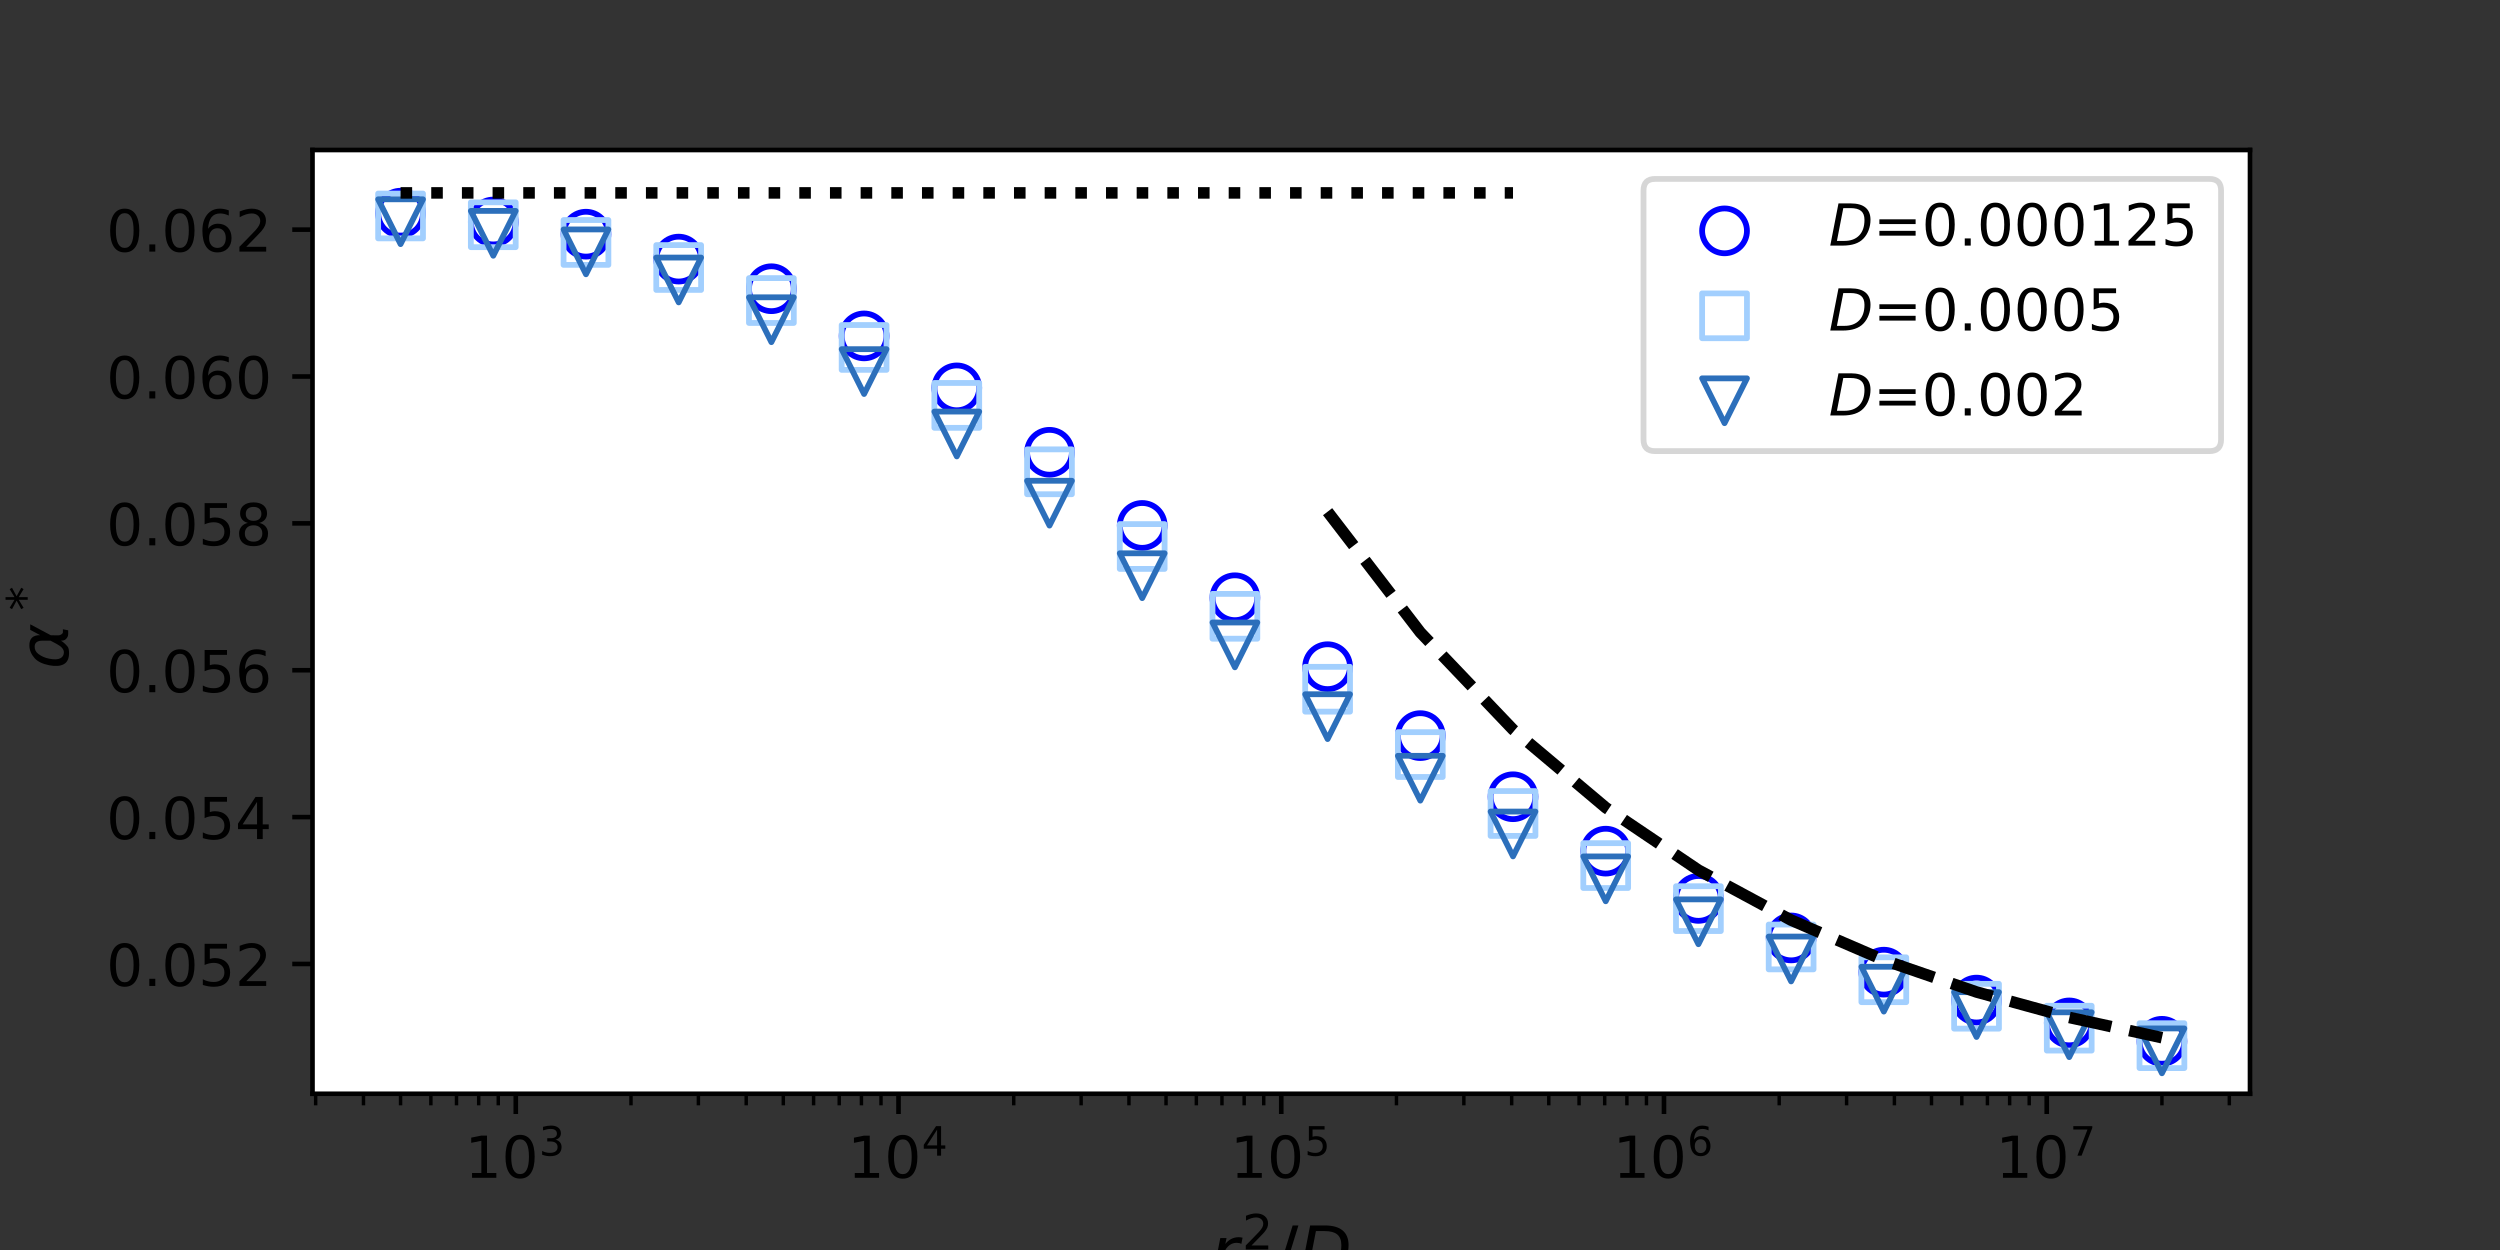 <?xml version="1.0" encoding="utf-8" standalone="no"?>
<!DOCTYPE svg PUBLIC "-//W3C//DTD SVG 1.1//EN"
  "http://www.w3.org/Graphics/SVG/1.1/DTD/svg11.dtd">
<!-- Created with matplotlib (https://matplotlib.org/) -->
<svg height="216pt" version="1.1" viewBox="0 0 432 216" width="432pt" xmlns="http://www.w3.org/2000/svg" xmlns:xlink="http://www.w3.org/1999/xlink">
 <rect x="0" y="0" width="432" height="216" fill="#333333" stroke="none"/>
 <defs>
  <style type="text/css">*{stroke-linecap:butt;stroke-linejoin:round;}</style>
 </defs>
 <g id="figure_1">
  <g id="patch_1">
   <path d="M 0 216 
L 432 216 
L 432 0 
L 0 0 
z
" style="fill:none;"/>
  </g>
  <g id="axes_1">
   <g id="patch_2">
    <path d="M 54 189 
L 388.8 189 
L 388.8 25.92 
L 54 25.92 
z
" style="fill:#ffffff;"/>
   </g>
   <g id="PathCollection_1">
    <defs>
     <path d="M 0 3.873 
C 1.027 3.873 2.012 3.465 2.739 2.739 
C 3.465 2.012 3.873 1.027 3.873 -0 
C 3.873 -1.027 3.465 -2.012 2.739 -2.739 
C 2.012 -3.465 1.027 -3.873 0 -3.873 
C -1.027 -3.873 -2.012 -3.465 -2.739 -2.739 
C -3.465 -2.012 -3.873 -1.027 -3.873 0 
C -3.873 1.027 -3.465 2.012 -2.739 2.739 
C -2.012 3.465 -1.027 3.873 0 3.873 
z
" id="C0_0_6234806e11"/>
    </defs>
    <g clip-path="url(#p984e847876)">
     <use style="fill:none;stroke:#0000ff;" x="69.218" xlink:href="#C0_0_6234806e11" y="36.836"/>
    </g>
    <g clip-path="url(#p984e847876)">
     <use style="fill:none;stroke:#0000ff;" x="85.237" xlink:href="#C0_0_6234806e11" y="38.364"/>
    </g>
    <g clip-path="url(#p984e847876)">
     <use style="fill:none;stroke:#0000ff;" x="101.256" xlink:href="#C0_0_6234806e11" y="40.467"/>
    </g>
    <g clip-path="url(#p984e847876)">
     <use style="fill:none;stroke:#0000ff;" x="117.276" xlink:href="#C0_0_6234806e11" y="44.772"/>
    </g>
    <g clip-path="url(#p984e847876)">
     <use style="fill:none;stroke:#0000ff;" x="133.295" xlink:href="#C0_0_6234806e11" y="49.892"/>
    </g>
    <g clip-path="url(#p984e847876)">
     <use style="fill:none;stroke:#0000ff;" x="149.314" xlink:href="#C0_0_6234806e11" y="58.043"/>
    </g>
    <g clip-path="url(#p984e847876)">
     <use style="fill:none;stroke:#0000ff;" x="165.333" xlink:href="#C0_0_6234806e11" y="67.023"/>
    </g>
    <g clip-path="url(#p984e847876)">
     <use style="fill:none;stroke:#0000ff;" x="181.352" xlink:href="#C0_0_6234806e11" y="78.154"/>
    </g>
    <g clip-path="url(#p984e847876)">
     <use style="fill:none;stroke:#0000ff;" x="197.371" xlink:href="#C0_0_6234806e11" y="90.793"/>
    </g>
    <g clip-path="url(#p984e847876)">
     <use style="fill:none;stroke:#0000ff;" x="213.39" xlink:href="#C0_0_6234806e11" y="103.29"/>
    </g>
    <g clip-path="url(#p984e847876)">
     <use style="fill:none;stroke:#0000ff;" x="229.41" xlink:href="#C0_0_6234806e11" y="115.204"/>
    </g>
    <g clip-path="url(#p984e847876)">
     <use style="fill:none;stroke:#0000ff;" x="245.429" xlink:href="#C0_0_6234806e11" y="127.115"/>
    </g>
    <g clip-path="url(#p984e847876)">
     <use style="fill:none;stroke:#0000ff;" x="261.448" xlink:href="#C0_0_6234806e11" y="137.676"/>
    </g>
    <g clip-path="url(#p984e847876)">
     <use style="fill:none;stroke:#0000ff;" x="277.467" xlink:href="#C0_0_6234806e11" y="147.079"/>
    </g>
    <g clip-path="url(#p984e847876)">
     <use style="fill:none;stroke:#0000ff;" x="293.486" xlink:href="#C0_0_6234806e11" y="155.244"/>
    </g>
    <g clip-path="url(#p984e847876)">
     <use style="fill:none;stroke:#0000ff;" x="309.505" xlink:href="#C0_0_6234806e11" y="162.075"/>
    </g>
    <g clip-path="url(#p984e847876)">
     <use style="fill:none;stroke:#0000ff;" x="325.524" xlink:href="#C0_0_6234806e11" y="167.988"/>
    </g>
    <g clip-path="url(#p984e847876)">
     <use style="fill:none;stroke:#0000ff;" x="341.544" xlink:href="#C0_0_6234806e11" y="172.814"/>
    </g>
    <g clip-path="url(#p984e847876)">
     <use style="fill:none;stroke:#0000ff;" x="357.563" xlink:href="#C0_0_6234806e11" y="176.759"/>
    </g>
    <g clip-path="url(#p984e847876)">
     <use style="fill:none;stroke:#0000ff;" x="373.582" xlink:href="#C0_0_6234806e11" y="179.934"/>
    </g>
   </g>
   <g id="PathCollection_2">
    <defs>
     <path d="M -3.873 3.873 
L 3.873 3.873 
L 3.873 -3.873 
L -3.873 -3.873 
z
" id="C1_0_6df5890f9d"/>
    </defs>
    <g clip-path="url(#p984e847876)">
     <use style="fill:none;stroke:#a2cffe;" x="69.218" xlink:href="#C1_0_6df5890f9d" y="37.318"/>
    </g>
    <g clip-path="url(#p984e847876)">
     <use style="fill:none;stroke:#a2cffe;" x="85.237" xlink:href="#C1_0_6df5890f9d" y="38.836"/>
    </g>
    <g clip-path="url(#p984e847876)">
     <use style="fill:none;stroke:#a2cffe;" x="101.256" xlink:href="#C1_0_6df5890f9d" y="41.897"/>
    </g>
    <g clip-path="url(#p984e847876)">
     <use style="fill:none;stroke:#a2cffe;" x="117.276" xlink:href="#C1_0_6df5890f9d" y="46.228"/>
    </g>
    <g clip-path="url(#p984e847876)">
     <use style="fill:none;stroke:#a2cffe;" x="133.295" xlink:href="#C1_0_6df5890f9d" y="51.932"/>
    </g>
    <g clip-path="url(#p984e847876)">
     <use style="fill:none;stroke:#a2cffe;" x="149.314" xlink:href="#C1_0_6df5890f9d" y="60.041"/>
    </g>
    <g clip-path="url(#p984e847876)">
     <use style="fill:none;stroke:#a2cffe;" x="165.333" xlink:href="#C1_0_6df5890f9d" y="70.053"/>
    </g>
    <g clip-path="url(#p984e847876)">
     <use style="fill:none;stroke:#a2cffe;" x="181.352" xlink:href="#C1_0_6df5890f9d" y="81.528"/>
    </g>
    <g clip-path="url(#p984e847876)">
     <use style="fill:none;stroke:#a2cffe;" x="197.371" xlink:href="#C1_0_6df5890f9d" y="94.437"/>
    </g>
    <g clip-path="url(#p984e847876)">
     <use style="fill:none;stroke:#a2cffe;" x="213.39" xlink:href="#C1_0_6df5890f9d" y="106.497"/>
    </g>
    <g clip-path="url(#p984e847876)">
     <use style="fill:none;stroke:#a2cffe;" x="229.41" xlink:href="#C1_0_6df5890f9d" y="119.098"/>
    </g>
    <g clip-path="url(#p984e847876)">
     <use style="fill:none;stroke:#a2cffe;" x="245.429" xlink:href="#C1_0_6df5890f9d" y="130.389"/>
    </g>
    <g clip-path="url(#p984e847876)">
     <use style="fill:none;stroke:#a2cffe;" x="261.448" xlink:href="#C1_0_6df5890f9d" y="140.57"/>
    </g>
    <g clip-path="url(#p984e847876)">
     <use style="fill:none;stroke:#a2cffe;" x="277.467" xlink:href="#C1_0_6df5890f9d" y="149.573"/>
    </g>
    <g clip-path="url(#p984e847876)">
     <use style="fill:none;stroke:#a2cffe;" x="293.486" xlink:href="#C1_0_6df5890f9d" y="157.013"/>
    </g>
    <g clip-path="url(#p984e847876)">
     <use style="fill:none;stroke:#a2cffe;" x="309.505" xlink:href="#C1_0_6df5890f9d" y="163.634"/>
    </g>
    <g clip-path="url(#p984e847876)">
     <use style="fill:none;stroke:#a2cffe;" x="325.524" xlink:href="#C1_0_6df5890f9d" y="169.299"/>
    </g>
    <g clip-path="url(#p984e847876)">
     <use style="fill:none;stroke:#a2cffe;" x="341.544" xlink:href="#C1_0_6df5890f9d" y="173.877"/>
    </g>
    <g clip-path="url(#p984e847876)">
     <use style="fill:none;stroke:#a2cffe;" x="357.563" xlink:href="#C1_0_6df5890f9d" y="177.667"/>
    </g>
    <g clip-path="url(#p984e847876)">
     <use style="fill:none;stroke:#a2cffe;" x="373.582" xlink:href="#C1_0_6df5890f9d" y="180.69"/>
    </g>
   </g>
   <g id="PathCollection_3">
    <path clip-path="url(#p984e847876)" d="M 69.218 42.186 
L 73.091 34.44 
L 65.345 34.44 
z
" style="fill:none;stroke:#2c6fbb;"/>
    <path clip-path="url(#p984e847876)" d="M 85.237 44.191 
L 89.11 36.445 
L 81.364 36.445 
z
" style="fill:none;stroke:#2c6fbb;"/>
    <path clip-path="url(#p984e847876)" d="M 101.256 47.395 
L 105.129 39.649 
L 97.383 39.649 
z
" style="fill:none;stroke:#2c6fbb;"/>
    <path clip-path="url(#p984e847876)" d="M 117.276 52.252 
L 121.149 44.506 
L 113.403 44.506 
z
" style="fill:none;stroke:#2c6fbb;"/>
    <path clip-path="url(#p984e847876)" d="M 133.295 59.123 
L 137.168 51.377 
L 129.422 51.377 
z
" style="fill:none;stroke:#2c6fbb;"/>
    <path clip-path="url(#p984e847876)" d="M 149.314 68.082 
L 153.187 60.336 
L 145.441 60.336 
z
" style="fill:none;stroke:#2c6fbb;"/>
    <path clip-path="url(#p984e847876)" d="M 165.333 78.868 
L 169.206 71.122 
L 161.46 71.122 
z
" style="fill:none;stroke:#2c6fbb;"/>
    <path clip-path="url(#p984e847876)" d="M 181.352 90.822 
L 185.225 83.076 
L 177.479 83.076 
z
" style="fill:none;stroke:#2c6fbb;"/>
    <path clip-path="url(#p984e847876)" d="M 197.371 103.357 
L 201.244 95.611 
L 193.498 95.611 
z
" style="fill:none;stroke:#2c6fbb;"/>
    <path clip-path="url(#p984e847876)" d="M 213.39 115.31 
L 217.263 107.564 
L 209.517 107.564 
z
" style="fill:none;stroke:#2c6fbb;"/>
    <path clip-path="url(#p984e847876)" d="M 229.41 127.709 
L 233.283 119.963 
L 225.537 119.963 
z
" style="fill:none;stroke:#2c6fbb;"/>
    <path clip-path="url(#p984e847876)" d="M 245.429 138.349 
L 249.302 130.603 
L 241.556 130.603 
z
" style="fill:none;stroke:#2c6fbb;"/>
    <path clip-path="url(#p984e847876)" d="M 261.448 147.983 
L 265.321 140.237 
L 257.575 140.237 
z
" style="fill:none;stroke:#2c6fbb;"/>
    <path clip-path="url(#p984e847876)" d="M 277.467 155.739 
L 281.34 147.993 
L 273.594 147.993 
z
" style="fill:none;stroke:#2c6fbb;"/>
    <path clip-path="url(#p984e847876)" d="M 293.486 163.159 
L 297.359 155.413 
L 289.613 155.413 
z
" style="fill:none;stroke:#2c6fbb;"/>
    <path clip-path="url(#p984e847876)" d="M 309.505 169.586 
L 313.378 161.84 
L 305.632 161.84 
z
" style="fill:none;stroke:#2c6fbb;"/>
    <path clip-path="url(#p984e847876)" d="M 325.524 174.8 
L 329.397 167.054 
L 321.651 167.054 
z
" style="fill:none;stroke:#2c6fbb;"/>
    <path clip-path="url(#p984e847876)" d="M 341.544 179.189 
L 345.417 171.443 
L 337.671 171.443 
z
" style="fill:none;stroke:#2c6fbb;"/>
    <path clip-path="url(#p984e847876)" d="M 357.563 182.67 
L 361.436 174.924 
L 353.69 174.924 
z
" style="fill:none;stroke:#2c6fbb;"/>
    <path clip-path="url(#p984e847876)" d="M 373.582 185.46 
L 377.455 177.714 
L 369.709 177.714 
z
" style="fill:none;stroke:#2c6fbb;"/>
   </g>
   <g id="matplotlib.axis_1">
    <g id="xtick_1">
     <g id="line2d_1">
      <defs>
       <path d="M 0 0 
L 0 3.5 
" id="m9d7d5b69c8" style="stroke:#000000;stroke-width:0.8;"/>
      </defs>
      <g>
       <use style="stroke:#000000;stroke-width:0.8;" x="89.127" xlink:href="#m9d7d5b69c8" y="189"/>
      </g>
     </g>
     <g id="text_1">
      <!-- $\mathdefault{10^{3}}$ -->
      <g transform="translate(80.327 203.598)scale(0.1 -0.1)">
       <defs>
        <path d="M 12.406 8.297 
L 28.516 8.297 
L 28.516 63.922 
L 10.984 60.406 
L 10.984 69.391 
L 28.422 72.906 
L 38.281 72.906 
L 38.281 8.297 
L 54.391 8.297 
L 54.391 0 
L 12.406 0 
z
" id="DejaVuSans-49"/>
        <path d="M 31.781 66.406 
Q 24.172 66.406 20.328 58.906 
Q 16.5 51.422 16.5 36.375 
Q 16.5 21.391 20.328 13.891 
Q 24.172 6.391 31.781 6.391 
Q 39.453 6.391 43.281 13.891 
Q 47.125 21.391 47.125 36.375 
Q 47.125 51.422 43.281 58.906 
Q 39.453 66.406 31.781 66.406 
z
M 31.781 74.219 
Q 44.047 74.219 50.516 64.516 
Q 56.984 54.828 56.984 36.375 
Q 56.984 17.969 50.516 8.266 
Q 44.047 -1.422 31.781 -1.422 
Q 19.531 -1.422 13.062 8.266 
Q 6.594 17.969 6.594 36.375 
Q 6.594 54.828 13.062 64.516 
Q 19.531 74.219 31.781 74.219 
z
" id="DejaVuSans-48"/>
        <path d="M 40.578 39.312 
Q 47.656 37.797 51.625 33 
Q 55.609 28.219 55.609 21.188 
Q 55.609 10.406 48.188 4.484 
Q 40.766 -1.422 27.094 -1.422 
Q 22.516 -1.422 17.656 -0.516 
Q 12.797 0.391 7.625 2.203 
L 7.625 11.719 
Q 11.719 9.328 16.594 8.109 
Q 21.484 6.891 26.812 6.891 
Q 36.078 6.891 40.938 10.547 
Q 45.797 14.203 45.797 21.188 
Q 45.797 27.641 41.281 31.266 
Q 36.766 34.906 28.719 34.906 
L 20.219 34.906 
L 20.219 43.016 
L 29.109 43.016 
Q 36.375 43.016 40.234 45.922 
Q 44.094 48.828 44.094 54.297 
Q 44.094 59.906 40.109 62.906 
Q 36.141 65.922 28.719 65.922 
Q 24.656 65.922 20.016 65.031 
Q 15.375 64.156 9.812 62.312 
L 9.812 71.094 
Q 15.438 72.656 20.344 73.438 
Q 25.25 74.219 29.594 74.219 
Q 40.828 74.219 47.359 69.109 
Q 53.906 64.016 53.906 55.328 
Q 53.906 49.266 50.438 45.094 
Q 46.969 40.922 40.578 39.312 
z
" id="DejaVuSans-51"/>
       </defs>
       <use transform="translate(0 0.766)" xlink:href="#DejaVuSans-49"/>
       <use transform="translate(63.623 0.766)" xlink:href="#DejaVuSans-48"/>
       <use transform="translate(128.203 39.047)scale(0.7)" xlink:href="#DejaVuSans-51"/>
      </g>
     </g>
    </g>
    <g id="xtick_2">
     <g id="line2d_2">
      <g>
       <use style="stroke:#000000;stroke-width:0.8;" x="155.264" xlink:href="#m9d7d5b69c8" y="189"/>
      </g>
     </g>
     <g id="text_2">
      <!-- $\mathdefault{10^{4}}$ -->
      <g transform="translate(146.464 203.598)scale(0.1 -0.1)">
       <defs>
        <path d="M 37.797 64.312 
L 12.891 25.391 
L 37.797 25.391 
z
M 35.203 72.906 
L 47.609 72.906 
L 47.609 25.391 
L 58.016 25.391 
L 58.016 17.188 
L 47.609 17.188 
L 47.609 0 
L 37.797 0 
L 37.797 17.188 
L 4.891 17.188 
L 4.891 26.703 
z
" id="DejaVuSans-52"/>
       </defs>
       <use transform="translate(0 0.684)" xlink:href="#DejaVuSans-49"/>
       <use transform="translate(63.623 0.684)" xlink:href="#DejaVuSans-48"/>
       <use transform="translate(128.203 38.966)scale(0.7)" xlink:href="#DejaVuSans-52"/>
      </g>
     </g>
    </g>
    <g id="xtick_3">
     <g id="line2d_3">
      <g>
       <use style="stroke:#000000;stroke-width:0.8;" x="221.4" xlink:href="#m9d7d5b69c8" y="189"/>
      </g>
     </g>
     <g id="text_3">
      <!-- $\mathdefault{10^{5}}$ -->
      <g transform="translate(212.6 203.598)scale(0.1 -0.1)">
       <defs>
        <path d="M 10.797 72.906 
L 49.516 72.906 
L 49.516 64.594 
L 19.828 64.594 
L 19.828 46.734 
Q 21.969 47.469 24.109 47.828 
Q 26.266 48.188 28.422 48.188 
Q 40.625 48.188 47.75 41.5 
Q 54.891 34.812 54.891 23.391 
Q 54.891 11.625 47.562 5.094 
Q 40.234 -1.422 26.906 -1.422 
Q 22.312 -1.422 17.547 -0.641 
Q 12.797 0.141 7.719 1.703 
L 7.719 11.625 
Q 12.109 9.234 16.797 8.062 
Q 21.484 6.891 26.703 6.891 
Q 35.156 6.891 40.078 11.328 
Q 45.016 15.766 45.016 23.391 
Q 45.016 31 40.078 35.438 
Q 35.156 39.891 26.703 39.891 
Q 22.75 39.891 18.812 39.016 
Q 14.891 38.141 10.797 36.281 
z
" id="DejaVuSans-53"/>
       </defs>
       <use transform="translate(0 0.684)" xlink:href="#DejaVuSans-49"/>
       <use transform="translate(63.623 0.684)" xlink:href="#DejaVuSans-48"/>
       <use transform="translate(128.203 38.966)scale(0.7)" xlink:href="#DejaVuSans-53"/>
      </g>
     </g>
    </g>
    <g id="xtick_4">
     <g id="line2d_4">
      <g>
       <use style="stroke:#000000;stroke-width:0.8;" x="287.536" xlink:href="#m9d7d5b69c8" y="189"/>
      </g>
     </g>
     <g id="text_4">
      <!-- $\mathdefault{10^{6}}$ -->
      <g transform="translate(278.736 203.598)scale(0.1 -0.1)">
       <defs>
        <path d="M 33.016 40.375 
Q 26.375 40.375 22.484 35.828 
Q 18.609 31.297 18.609 23.391 
Q 18.609 15.531 22.484 10.953 
Q 26.375 6.391 33.016 6.391 
Q 39.656 6.391 43.531 10.953 
Q 47.406 15.531 47.406 23.391 
Q 47.406 31.297 43.531 35.828 
Q 39.656 40.375 33.016 40.375 
z
M 52.594 71.297 
L 52.594 62.312 
Q 48.875 64.062 45.094 64.984 
Q 41.312 65.922 37.594 65.922 
Q 27.828 65.922 22.672 59.328 
Q 17.531 52.734 16.797 39.406 
Q 19.672 43.656 24.016 45.922 
Q 28.375 48.188 33.594 48.188 
Q 44.578 48.188 50.953 41.516 
Q 57.328 34.859 57.328 23.391 
Q 57.328 12.156 50.688 5.359 
Q 44.047 -1.422 33.016 -1.422 
Q 20.359 -1.422 13.672 8.266 
Q 6.984 17.969 6.984 36.375 
Q 6.984 53.656 15.188 63.938 
Q 23.391 74.219 37.203 74.219 
Q 40.922 74.219 44.703 73.484 
Q 48.484 72.75 52.594 71.297 
z
" id="DejaVuSans-54"/>
       </defs>
       <use transform="translate(0 0.766)" xlink:href="#DejaVuSans-49"/>
       <use transform="translate(63.623 0.766)" xlink:href="#DejaVuSans-48"/>
       <use transform="translate(128.203 39.047)scale(0.7)" xlink:href="#DejaVuSans-54"/>
      </g>
     </g>
    </g>
    <g id="xtick_5">
     <g id="line2d_5">
      <g>
       <use style="stroke:#000000;stroke-width:0.8;" x="353.673" xlink:href="#m9d7d5b69c8" y="189"/>
      </g>
     </g>
     <g id="text_5">
      <!-- $\mathdefault{10^{7}}$ -->
      <g transform="translate(344.873 203.598)scale(0.1 -0.1)">
       <defs>
        <path d="M 8.203 72.906 
L 55.078 72.906 
L 55.078 68.703 
L 28.609 0 
L 18.312 0 
L 43.219 64.594 
L 8.203 64.594 
z
" id="DejaVuSans-55"/>
       </defs>
       <use transform="translate(0 0.684)" xlink:href="#DejaVuSans-49"/>
       <use transform="translate(63.623 0.684)" xlink:href="#DejaVuSans-48"/>
       <use transform="translate(128.203 38.966)scale(0.7)" xlink:href="#DejaVuSans-55"/>
      </g>
     </g>
    </g>
    <g id="xtick_6">
     <g id="line2d_6">
      <defs>
       <path d="M 0 0 
L 0 2 
" id="mefd7f91065" style="stroke:#000000;stroke-width:0.6;"/>
      </defs>
      <g>
       <use style="stroke:#000000;stroke-width:0.6;" x="54.546" xlink:href="#mefd7f91065" y="189"/>
      </g>
     </g>
    </g>
    <g id="xtick_7">
     <g id="line2d_7">
      <g>
       <use style="stroke:#000000;stroke-width:0.6;" x="62.809" xlink:href="#mefd7f91065" y="189"/>
      </g>
     </g>
    </g>
    <g id="xtick_8">
     <g id="line2d_8">
      <g>
       <use style="stroke:#000000;stroke-width:0.6;" x="69.218" xlink:href="#mefd7f91065" y="189"/>
      </g>
     </g>
    </g>
    <g id="xtick_9">
     <g id="line2d_9">
      <g>
       <use style="stroke:#000000;stroke-width:0.6;" x="74.455" xlink:href="#mefd7f91065" y="189"/>
      </g>
     </g>
    </g>
    <g id="xtick_10">
     <g id="line2d_10">
      <g>
       <use style="stroke:#000000;stroke-width:0.6;" x="78.883" xlink:href="#mefd7f91065" y="189"/>
      </g>
     </g>
    </g>
    <g id="xtick_11">
     <g id="line2d_11">
      <g>
       <use style="stroke:#000000;stroke-width:0.6;" x="82.718" xlink:href="#mefd7f91065" y="189"/>
      </g>
     </g>
    </g>
    <g id="xtick_12">
     <g id="line2d_12">
      <g>
       <use style="stroke:#000000;stroke-width:0.6;" x="86.101" xlink:href="#mefd7f91065" y="189"/>
      </g>
     </g>
    </g>
    <g id="xtick_13">
     <g id="line2d_13">
      <g>
       <use style="stroke:#000000;stroke-width:0.6;" x="109.036" xlink:href="#mefd7f91065" y="189"/>
      </g>
     </g>
    </g>
    <g id="xtick_14">
     <g id="line2d_14">
      <g>
       <use style="stroke:#000000;stroke-width:0.6;" x="120.682" xlink:href="#mefd7f91065" y="189"/>
      </g>
     </g>
    </g>
    <g id="xtick_15">
     <g id="line2d_15">
      <g>
       <use style="stroke:#000000;stroke-width:0.6;" x="128.945" xlink:href="#mefd7f91065" y="189"/>
      </g>
     </g>
    </g>
    <g id="xtick_16">
     <g id="line2d_16">
      <g>
       <use style="stroke:#000000;stroke-width:0.6;" x="135.355" xlink:href="#mefd7f91065" y="189"/>
      </g>
     </g>
    </g>
    <g id="xtick_17">
     <g id="line2d_17">
      <g>
       <use style="stroke:#000000;stroke-width:0.6;" x="140.591" xlink:href="#mefd7f91065" y="189"/>
      </g>
     </g>
    </g>
    <g id="xtick_18">
     <g id="line2d_18">
      <g>
       <use style="stroke:#000000;stroke-width:0.6;" x="145.019" xlink:href="#mefd7f91065" y="189"/>
      </g>
     </g>
    </g>
    <g id="xtick_19">
     <g id="line2d_19">
      <g>
       <use style="stroke:#000000;stroke-width:0.6;" x="148.854" xlink:href="#mefd7f91065" y="189"/>
      </g>
     </g>
    </g>
    <g id="xtick_20">
     <g id="line2d_20">
      <g>
       <use style="stroke:#000000;stroke-width:0.6;" x="152.237" xlink:href="#mefd7f91065" y="189"/>
      </g>
     </g>
    </g>
    <g id="xtick_21">
     <g id="line2d_21">
      <g>
       <use style="stroke:#000000;stroke-width:0.6;" x="175.173" xlink:href="#mefd7f91065" y="189"/>
      </g>
     </g>
    </g>
    <g id="xtick_22">
     <g id="line2d_22">
      <g>
       <use style="stroke:#000000;stroke-width:0.6;" x="186.819" xlink:href="#mefd7f91065" y="189"/>
      </g>
     </g>
    </g>
    <g id="xtick_23">
     <g id="line2d_23">
      <g>
       <use style="stroke:#000000;stroke-width:0.6;" x="195.082" xlink:href="#mefd7f91065" y="189"/>
      </g>
     </g>
    </g>
    <g id="xtick_24">
     <g id="line2d_24">
      <g>
       <use style="stroke:#000000;stroke-width:0.6;" x="201.491" xlink:href="#mefd7f91065" y="189"/>
      </g>
     </g>
    </g>
    <g id="xtick_25">
     <g id="line2d_25">
      <g>
       <use style="stroke:#000000;stroke-width:0.6;" x="206.728" xlink:href="#mefd7f91065" y="189"/>
      </g>
     </g>
    </g>
    <g id="xtick_26">
     <g id="line2d_26">
      <g>
       <use style="stroke:#000000;stroke-width:0.6;" x="211.155" xlink:href="#mefd7f91065" y="189"/>
      </g>
     </g>
    </g>
    <g id="xtick_27">
     <g id="line2d_27">
      <g>
       <use style="stroke:#000000;stroke-width:0.6;" x="214.991" xlink:href="#mefd7f91065" y="189"/>
      </g>
     </g>
    </g>
    <g id="xtick_28">
     <g id="line2d_28">
      <g>
       <use style="stroke:#000000;stroke-width:0.6;" x="218.374" xlink:href="#mefd7f91065" y="189"/>
      </g>
     </g>
    </g>
    <g id="xtick_29">
     <g id="line2d_29">
      <g>
       <use style="stroke:#000000;stroke-width:0.6;" x="241.309" xlink:href="#mefd7f91065" y="189"/>
      </g>
     </g>
    </g>
    <g id="xtick_30">
     <g id="line2d_30">
      <g>
       <use style="stroke:#000000;stroke-width:0.6;" x="252.955" xlink:href="#mefd7f91065" y="189"/>
      </g>
     </g>
    </g>
    <g id="xtick_31">
     <g id="line2d_31">
      <g>
       <use style="stroke:#000000;stroke-width:0.6;" x="261.218" xlink:href="#mefd7f91065" y="189"/>
      </g>
     </g>
    </g>
    <g id="xtick_32">
     <g id="line2d_32">
      <g>
       <use style="stroke:#000000;stroke-width:0.6;" x="267.627" xlink:href="#mefd7f91065" y="189"/>
      </g>
     </g>
    </g>
    <g id="xtick_33">
     <g id="line2d_33">
      <g>
       <use style="stroke:#000000;stroke-width:0.6;" x="272.864" xlink:href="#mefd7f91065" y="189"/>
      </g>
     </g>
    </g>
    <g id="xtick_34">
     <g id="line2d_34">
      <g>
       <use style="stroke:#000000;stroke-width:0.6;" x="277.292" xlink:href="#mefd7f91065" y="189"/>
      </g>
     </g>
    </g>
    <g id="xtick_35">
     <g id="line2d_35">
      <g>
       <use style="stroke:#000000;stroke-width:0.6;" x="281.127" xlink:href="#mefd7f91065" y="189"/>
      </g>
     </g>
    </g>
    <g id="xtick_36">
     <g id="line2d_36">
      <g>
       <use style="stroke:#000000;stroke-width:0.6;" x="284.51" xlink:href="#mefd7f91065" y="189"/>
      </g>
     </g>
    </g>
    <g id="xtick_37">
     <g id="line2d_37">
      <g>
       <use style="stroke:#000000;stroke-width:0.6;" x="307.445" xlink:href="#mefd7f91065" y="189"/>
      </g>
     </g>
    </g>
    <g id="xtick_38">
     <g id="line2d_38">
      <g>
       <use style="stroke:#000000;stroke-width:0.6;" x="319.091" xlink:href="#mefd7f91065" y="189"/>
      </g>
     </g>
    </g>
    <g id="xtick_39">
     <g id="line2d_39">
      <g>
       <use style="stroke:#000000;stroke-width:0.6;" x="327.354" xlink:href="#mefd7f91065" y="189"/>
      </g>
     </g>
    </g>
    <g id="xtick_40">
     <g id="line2d_40">
      <g>
       <use style="stroke:#000000;stroke-width:0.6;" x="333.764" xlink:href="#mefd7f91065" y="189"/>
      </g>
     </g>
    </g>
    <g id="xtick_41">
     <g id="line2d_41">
      <g>
       <use style="stroke:#000000;stroke-width:0.6;" x="339.001" xlink:href="#mefd7f91065" y="189"/>
      </g>
     </g>
    </g>
    <g id="xtick_42">
     <g id="line2d_42">
      <g>
       <use style="stroke:#000000;stroke-width:0.6;" x="343.428" xlink:href="#mefd7f91065" y="189"/>
      </g>
     </g>
    </g>
    <g id="xtick_43">
     <g id="line2d_43">
      <g>
       <use style="stroke:#000000;stroke-width:0.6;" x="347.264" xlink:href="#mefd7f91065" y="189"/>
      </g>
     </g>
    </g>
    <g id="xtick_44">
     <g id="line2d_44">
      <g>
       <use style="stroke:#000000;stroke-width:0.6;" x="350.647" xlink:href="#mefd7f91065" y="189"/>
      </g>
     </g>
    </g>
    <g id="xtick_45">
     <g id="line2d_45">
      <g>
       <use style="stroke:#000000;stroke-width:0.6;" x="373.582" xlink:href="#mefd7f91065" y="189"/>
      </g>
     </g>
    </g>
    <g id="xtick_46">
     <g id="line2d_46">
      <g>
       <use style="stroke:#000000;stroke-width:0.6;" x="385.228" xlink:href="#mefd7f91065" y="189"/>
      </g>
     </g>
    </g>
    <g id="text_6">
     <!-- $r_0^2/D$ -->
     <g transform="translate(209.16 220.598)scale(0.12 -0.12)">
      <defs>
       <path d="M 44.578 46.391 
Q 43.219 47.125 41.453 47.516 
Q 39.703 47.906 37.703 47.906 
Q 30.516 47.906 25.141 42.453 
Q 19.781 37.016 18.016 27.875 
L 12.5 0 
L 3.516 0 
L 14.203 54.688 
L 23.188 54.688 
L 21.484 46.188 
Q 25.047 50.922 30 53.453 
Q 34.969 56 40.578 56 
Q 42.047 56 43.453 55.828 
Q 44.875 55.672 46.297 55.281 
z
" id="DejaVuSans-Oblique-114"/>
       <path d="M 19.188 8.297 
L 53.609 8.297 
L 53.609 0 
L 7.328 0 
L 7.328 8.297 
Q 12.938 14.109 22.625 23.891 
Q 32.328 33.688 34.812 36.531 
Q 39.547 41.844 41.422 45.531 
Q 43.312 49.219 43.312 52.781 
Q 43.312 58.594 39.234 62.25 
Q 35.156 65.922 28.609 65.922 
Q 23.969 65.922 18.812 64.312 
Q 13.672 62.703 7.812 59.422 
L 7.812 69.391 
Q 13.766 71.781 18.938 73 
Q 24.125 74.219 28.422 74.219 
Q 39.75 74.219 46.484 68.547 
Q 53.219 62.891 53.219 53.422 
Q 53.219 48.922 51.531 44.891 
Q 49.859 40.875 45.406 35.406 
Q 44.188 33.984 37.641 27.219 
Q 31.109 20.453 19.188 8.297 
z
" id="DejaVuSans-50"/>
       <path d="M 25.391 72.906 
L 33.688 72.906 
L 8.297 -9.281 
L 0 -9.281 
z
" id="DejaVuSans-47"/>
       <path d="M 16.891 72.906 
L 38.094 72.906 
Q 54.984 72.906 63.594 65.75 
Q 72.219 58.594 72.219 44.484 
Q 72.219 35.156 68.938 26.531 
Q 65.672 17.922 59.906 12.016 
Q 54.109 5.953 45.172 2.969 
Q 36.234 0 24.031 0 
L 2.688 0 
z
M 25.203 64.797 
L 14.203 8.109 
L 27.094 8.109 
Q 43.656 8.109 52.734 17.625 
Q 61.812 27.156 61.812 44.484 
Q 61.812 54.984 55.953 59.891 
Q 50.094 64.797 37.594 64.797 
z
" id="DejaVuSans-Oblique-68"/>
      </defs>
      <use transform="translate(0 0.766)" xlink:href="#DejaVuSans-Oblique-114"/>
      <use transform="translate(45.763 39.047)scale(0.7)" xlink:href="#DejaVuSans-50"/>
      <use transform="translate(41.113 -26.578)scale(0.7)" xlink:href="#DejaVuSans-48"/>
      <use transform="translate(93.034 0.766)" xlink:href="#DejaVuSans-47"/>
      <use transform="translate(126.725 0.766)" xlink:href="#DejaVuSans-Oblique-68"/>
     </g>
    </g>
   </g>
   <g id="matplotlib.axis_2">
    <g id="ytick_1">
     <g id="line2d_47">
      <defs>
       <path d="M 0 0 
L -3.5 0 
" id="m4461835437" style="stroke:#000000;stroke-width:0.8;"/>
      </defs>
      <g>
       <use style="stroke:#000000;stroke-width:0.8;" x="54" xlink:href="#m4461835437" y="166.576"/>
      </g>
     </g>
     <g id="text_7">
      <!-- 0.052 -->
      <g transform="translate(18.372 170.375)scale(0.1 -0.1)">
       <defs>
        <path d="M 10.688 12.406 
L 21 12.406 
L 21 0 
L 10.688 0 
z
" id="DejaVuSans-46"/>
       </defs>
       <use xlink:href="#DejaVuSans-48"/>
       <use x="63.623" xlink:href="#DejaVuSans-46"/>
       <use x="95.41" xlink:href="#DejaVuSans-48"/>
       <use x="159.033" xlink:href="#DejaVuSans-53"/>
       <use x="222.656" xlink:href="#DejaVuSans-50"/>
      </g>
     </g>
    </g>
    <g id="ytick_2">
     <g id="line2d_48">
      <g>
       <use style="stroke:#000000;stroke-width:0.8;" x="54" xlink:href="#m4461835437" y="141.196"/>
      </g>
     </g>
     <g id="text_8">
      <!-- 0.054 -->
      <g transform="translate(18.372 144.996)scale(0.1 -0.1)">
       <use xlink:href="#DejaVuSans-48"/>
       <use x="63.623" xlink:href="#DejaVuSans-46"/>
       <use x="95.41" xlink:href="#DejaVuSans-48"/>
       <use x="159.033" xlink:href="#DejaVuSans-53"/>
       <use x="222.656" xlink:href="#DejaVuSans-52"/>
      </g>
     </g>
    </g>
    <g id="ytick_3">
     <g id="line2d_49">
      <g>
       <use style="stroke:#000000;stroke-width:0.8;" x="54" xlink:href="#m4461835437" y="115.817"/>
      </g>
     </g>
     <g id="text_9">
      <!-- 0.056 -->
      <g transform="translate(18.372 119.616)scale(0.1 -0.1)">
       <use xlink:href="#DejaVuSans-48"/>
       <use x="63.623" xlink:href="#DejaVuSans-46"/>
       <use x="95.41" xlink:href="#DejaVuSans-48"/>
       <use x="159.033" xlink:href="#DejaVuSans-53"/>
       <use x="222.656" xlink:href="#DejaVuSans-54"/>
      </g>
     </g>
    </g>
    <g id="ytick_4">
     <g id="line2d_50">
      <g>
       <use style="stroke:#000000;stroke-width:0.8;" x="54" xlink:href="#m4461835437" y="90.437"/>
      </g>
     </g>
     <g id="text_10">
      <!-- 0.058 -->
      <g transform="translate(18.372 94.236)scale(0.1 -0.1)">
       <defs>
        <path d="M 31.781 34.625 
Q 24.75 34.625 20.719 30.859 
Q 16.703 27.094 16.703 20.516 
Q 16.703 13.922 20.719 10.156 
Q 24.75 6.391 31.781 6.391 
Q 38.812 6.391 42.859 10.172 
Q 46.922 13.969 46.922 20.516 
Q 46.922 27.094 42.891 30.859 
Q 38.875 34.625 31.781 34.625 
z
M 21.922 38.812 
Q 15.578 40.375 12.031 44.719 
Q 8.5 49.078 8.5 55.328 
Q 8.5 64.062 14.719 69.141 
Q 20.953 74.219 31.781 74.219 
Q 42.672 74.219 48.875 69.141 
Q 55.078 64.062 55.078 55.328 
Q 55.078 49.078 51.531 44.719 
Q 48 40.375 41.703 38.812 
Q 48.828 37.156 52.797 32.312 
Q 56.781 27.484 56.781 20.516 
Q 56.781 9.906 50.312 4.234 
Q 43.844 -1.422 31.781 -1.422 
Q 19.734 -1.422 13.25 4.234 
Q 6.781 9.906 6.781 20.516 
Q 6.781 27.484 10.781 32.312 
Q 14.797 37.156 21.922 38.812 
z
M 18.312 54.391 
Q 18.312 48.734 21.844 45.562 
Q 25.391 42.391 31.781 42.391 
Q 38.141 42.391 41.719 45.562 
Q 45.312 48.734 45.312 54.391 
Q 45.312 60.062 41.719 63.234 
Q 38.141 66.406 31.781 66.406 
Q 25.391 66.406 21.844 63.234 
Q 18.312 60.062 18.312 54.391 
z
" id="DejaVuSans-56"/>
       </defs>
       <use xlink:href="#DejaVuSans-48"/>
       <use x="63.623" xlink:href="#DejaVuSans-46"/>
       <use x="95.41" xlink:href="#DejaVuSans-48"/>
       <use x="159.033" xlink:href="#DejaVuSans-53"/>
       <use x="222.656" xlink:href="#DejaVuSans-56"/>
      </g>
     </g>
    </g>
    <g id="ytick_5">
     <g id="line2d_51">
      <g>
       <use style="stroke:#000000;stroke-width:0.8;" x="54" xlink:href="#m4461835437" y="65.057"/>
      </g>
     </g>
     <g id="text_11">
      <!-- 0.060 -->
      <g transform="translate(18.372 68.857)scale(0.1 -0.1)">
       <use xlink:href="#DejaVuSans-48"/>
       <use x="63.623" xlink:href="#DejaVuSans-46"/>
       <use x="95.41" xlink:href="#DejaVuSans-48"/>
       <use x="159.033" xlink:href="#DejaVuSans-54"/>
       <use x="222.656" xlink:href="#DejaVuSans-48"/>
      </g>
     </g>
    </g>
    <g id="ytick_6">
     <g id="line2d_52">
      <g>
       <use style="stroke:#000000;stroke-width:0.8;" x="54" xlink:href="#m4461835437" y="39.678"/>
      </g>
     </g>
     <g id="text_12">
      <!-- 0.062 -->
      <g transform="translate(18.372 43.477)scale(0.1 -0.1)">
       <use xlink:href="#DejaVuSans-48"/>
       <use x="63.623" xlink:href="#DejaVuSans-46"/>
       <use x="95.41" xlink:href="#DejaVuSans-48"/>
       <use x="159.033" xlink:href="#DejaVuSans-54"/>
       <use x="222.656" xlink:href="#DejaVuSans-50"/>
      </g>
     </g>
    </g>
    <g id="text_13">
     <!-- $\alpha^*$ -->
     <g transform="translate(11.876 115.62)rotate(-90)scale(0.12 -0.12)">
      <defs>
       <path d="M 40.922 25.438 
L 40.969 36.719 
Q 41.016 48.25 32.328 48.297 
Q 25.828 48.344 21.781 42.922 
Q 16.703 36.234 14.984 27.297 
Q 12.891 16.547 15.531 11.422 
Q 18.266 6.203 24.172 6.203 
Q 30.719 6.203 36.234 16.609 
z
M 33.844 55.906 
Q 49.078 56.156 48.875 40.375 
Q 48.875 40.375 56.5 54.688 
L 64.5 54.688 
L 48.734 25.047 
L 48.578 14.359 
Q 48.578 11.969 49.906 9.969 
Q 51.422 7.625 52.984 7.625 
L 57.328 7.625 
L 55.859 0 
L 50.438 0 
Q 45.844 0 42.531 4.109 
Q 40.969 6.156 40.922 10.453 
Q 37.75 5.219 32.281 0.781 
Q 29.688 -1.266 22.703 -1.219 
Q 11.281 -1.125 7.125 6.203 
Q 2.875 13.812 5.516 27.297 
Q 8.344 41.797 15.766 48.391 
Q 24.125 55.766 33.844 55.906 
z
" id="DejaVuSans-Oblique-945"/>
       <path d="M 47.016 60.891 
L 29.5 51.422 
L 47.016 41.891 
L 44.188 37.109 
L 27.781 47.016 
L 27.781 28.609 
L 22.219 28.609 
L 22.219 47.016 
L 5.812 37.109 
L 2.984 41.891 
L 20.516 51.422 
L 2.984 60.891 
L 5.812 65.719 
L 22.219 55.812 
L 22.219 74.219 
L 27.781 74.219 
L 27.781 55.812 
L 44.188 65.719 
z
" id="DejaVuSans-42"/>
      </defs>
      <use transform="translate(0 0.766)" xlink:href="#DejaVuSans-Oblique-945"/>
      <use transform="translate(84.227 39.047)scale(0.7)" xlink:href="#DejaVuSans-42"/>
     </g>
    </g>
   </g>
   <g id="line2d_53">
    <path clip-path="url(#p984e847876)" d="M 69.218 33.333 
L 85.237 33.333 
L 101.256 33.333 
L 117.276 33.333 
L 133.295 33.333 
L 149.314 33.333 
L 165.333 33.333 
L 181.352 33.333 
L 197.371 33.333 
L 213.39 33.333 
L 229.41 33.333 
L 245.429 33.333 
L 261.448 33.333 
" style="fill:none;stroke:#000000;stroke-dasharray:2,3.3;stroke-dashoffset:0;stroke-width:2;"/>
   </g>
   <g id="line2d_54">
    <path clip-path="url(#p984e847876)" d="M 229.41 88.417 
L 245.429 109.273 
L 261.448 126.069 
L 277.467 139.554 
L 293.486 150.357 
L 309.505 158.999 
L 325.524 165.905 
L 341.544 171.418 
L 357.563 175.814 
L 373.582 179.316 
" style="fill:none;stroke:#000000;stroke-dasharray:7.4,3.2;stroke-dashoffset:0;stroke-width:2;"/>
   </g>
   <g id="patch_3">
    <path d="M 54 189 
L 54 25.92 
" style="fill:none;stroke:#000000;stroke-linecap:square;stroke-linejoin:miter;stroke-width:0.8;"/>
   </g>
   <g id="patch_4">
    <path d="M 388.8 189 
L 388.8 25.92 
" style="fill:none;stroke:#000000;stroke-linecap:square;stroke-linejoin:miter;stroke-width:0.8;"/>
   </g>
   <g id="patch_5">
    <path d="M 54 189 
L 388.8 189 
" style="fill:none;stroke:#000000;stroke-linecap:square;stroke-linejoin:miter;stroke-width:0.8;"/>
   </g>
   <g id="patch_6">
    <path d="M 54 25.92 
L 388.8 25.92 
" style="fill:none;stroke:#000000;stroke-linecap:square;stroke-linejoin:miter;stroke-width:0.8;"/>
   </g>
   <g id="legend_1">
    <g id="patch_7">
     <path d="M 286 77.954 
L 381.8 77.954 
Q 383.8 77.954 383.8 75.954 
L 383.8 32.92 
Q 383.8 30.92 381.8 30.92 
L 286 30.92 
Q 284 30.92 284 32.92 
L 284 75.954 
Q 284 77.954 286 77.954 
z
" style="fill:#ffffff;opacity:0.8;stroke:#cccccc;stroke-linejoin:miter;"/>
    </g>
    <g id="PathCollection_4">
     <path d="M 298 43.766 
C 299.027 43.766 300.012 43.358 300.739 42.632 
C 301.465 41.906 301.873 40.921 301.873 39.893 
C 301.873 38.866 301.465 37.881 300.739 37.155 
C 300.012 36.429 299.027 36.02 298 36.02 
C 296.973 36.02 295.988 36.429 295.261 37.155 
C 294.535 37.881 294.127 38.866 294.127 39.893 
C 294.127 40.921 294.535 41.906 295.261 42.632 
C 295.988 43.358 296.973 43.766 298 43.766 
z
" style="fill:none;stroke:#0000ff;"/>
    </g>
    <g id="text_14">
     <!-- $D$=0.000125 -->
     <g transform="translate(316 42.518)scale(0.1 -0.1)">
      <defs>
       <path d="M 10.594 45.406 
L 73.188 45.406 
L 73.188 37.203 
L 10.594 37.203 
z
M 10.594 25.484 
L 73.188 25.484 
L 73.188 17.188 
L 10.594 17.188 
z
" id="DejaVuSans-61"/>
      </defs>
      <use transform="translate(0 0.781)" xlink:href="#DejaVuSans-Oblique-68"/>
      <use transform="translate(77.002 0.781)" xlink:href="#DejaVuSans-61"/>
      <use transform="translate(160.791 0.781)" xlink:href="#DejaVuSans-48"/>
      <use transform="translate(224.414 0.781)" xlink:href="#DejaVuSans-46"/>
      <use transform="translate(256.201 0.781)" xlink:href="#DejaVuSans-48"/>
      <use transform="translate(319.824 0.781)" xlink:href="#DejaVuSans-48"/>
      <use transform="translate(383.447 0.781)" xlink:href="#DejaVuSans-48"/>
      <use transform="translate(447.07 0.781)" xlink:href="#DejaVuSans-49"/>
      <use transform="translate(510.693 0.781)" xlink:href="#DejaVuSans-50"/>
      <use transform="translate(574.316 0.781)" xlink:href="#DejaVuSans-53"/>
     </g>
    </g>
    <g id="PathCollection_5">
     <path d="M 294.127 58.445 
L 301.873 58.445 
L 301.873 50.699 
L 294.127 50.699 
z
" style="fill:none;stroke:#a2cffe;"/>
    </g>
    <g id="text_15">
     <!-- $D$=0.0005 -->
     <g transform="translate(316 57.197)scale(0.1 -0.1)">
      <use transform="translate(0 0.781)" xlink:href="#DejaVuSans-Oblique-68"/>
      <use transform="translate(77.002 0.781)" xlink:href="#DejaVuSans-61"/>
      <use transform="translate(160.791 0.781)" xlink:href="#DejaVuSans-48"/>
      <use transform="translate(224.414 0.781)" xlink:href="#DejaVuSans-46"/>
      <use transform="translate(256.201 0.781)" xlink:href="#DejaVuSans-48"/>
      <use transform="translate(319.824 0.781)" xlink:href="#DejaVuSans-48"/>
      <use transform="translate(383.447 0.781)" xlink:href="#DejaVuSans-48"/>
      <use transform="translate(447.07 0.781)" xlink:href="#DejaVuSans-53"/>
     </g>
    </g>
    <g id="PathCollection_6">
     <path d="M 298 73.123 
L 301.873 65.377 
L 294.127 65.377 
z
" style="fill:none;stroke:#2c6fbb;"/>
    </g>
    <g id="text_16">
     <!-- $D$=0.002 -->
     <g transform="translate(316 71.875)scale(0.1 -0.1)">
      <use transform="translate(0 0.781)" xlink:href="#DejaVuSans-Oblique-68"/>
      <use transform="translate(77.002 0.781)" xlink:href="#DejaVuSans-61"/>
      <use transform="translate(160.791 0.781)" xlink:href="#DejaVuSans-48"/>
      <use transform="translate(224.414 0.781)" xlink:href="#DejaVuSans-46"/>
      <use transform="translate(256.201 0.781)" xlink:href="#DejaVuSans-48"/>
      <use transform="translate(319.824 0.781)" xlink:href="#DejaVuSans-48"/>
      <use transform="translate(383.447 0.781)" xlink:href="#DejaVuSans-50"/>
     </g>
    </g>
   </g>
  </g>
 </g>
 <defs>
  <clipPath id="p984e847876">
   <rect height="163.08" width="334.8" x="54" y="25.92"/>
  </clipPath>
 </defs>
</svg>
